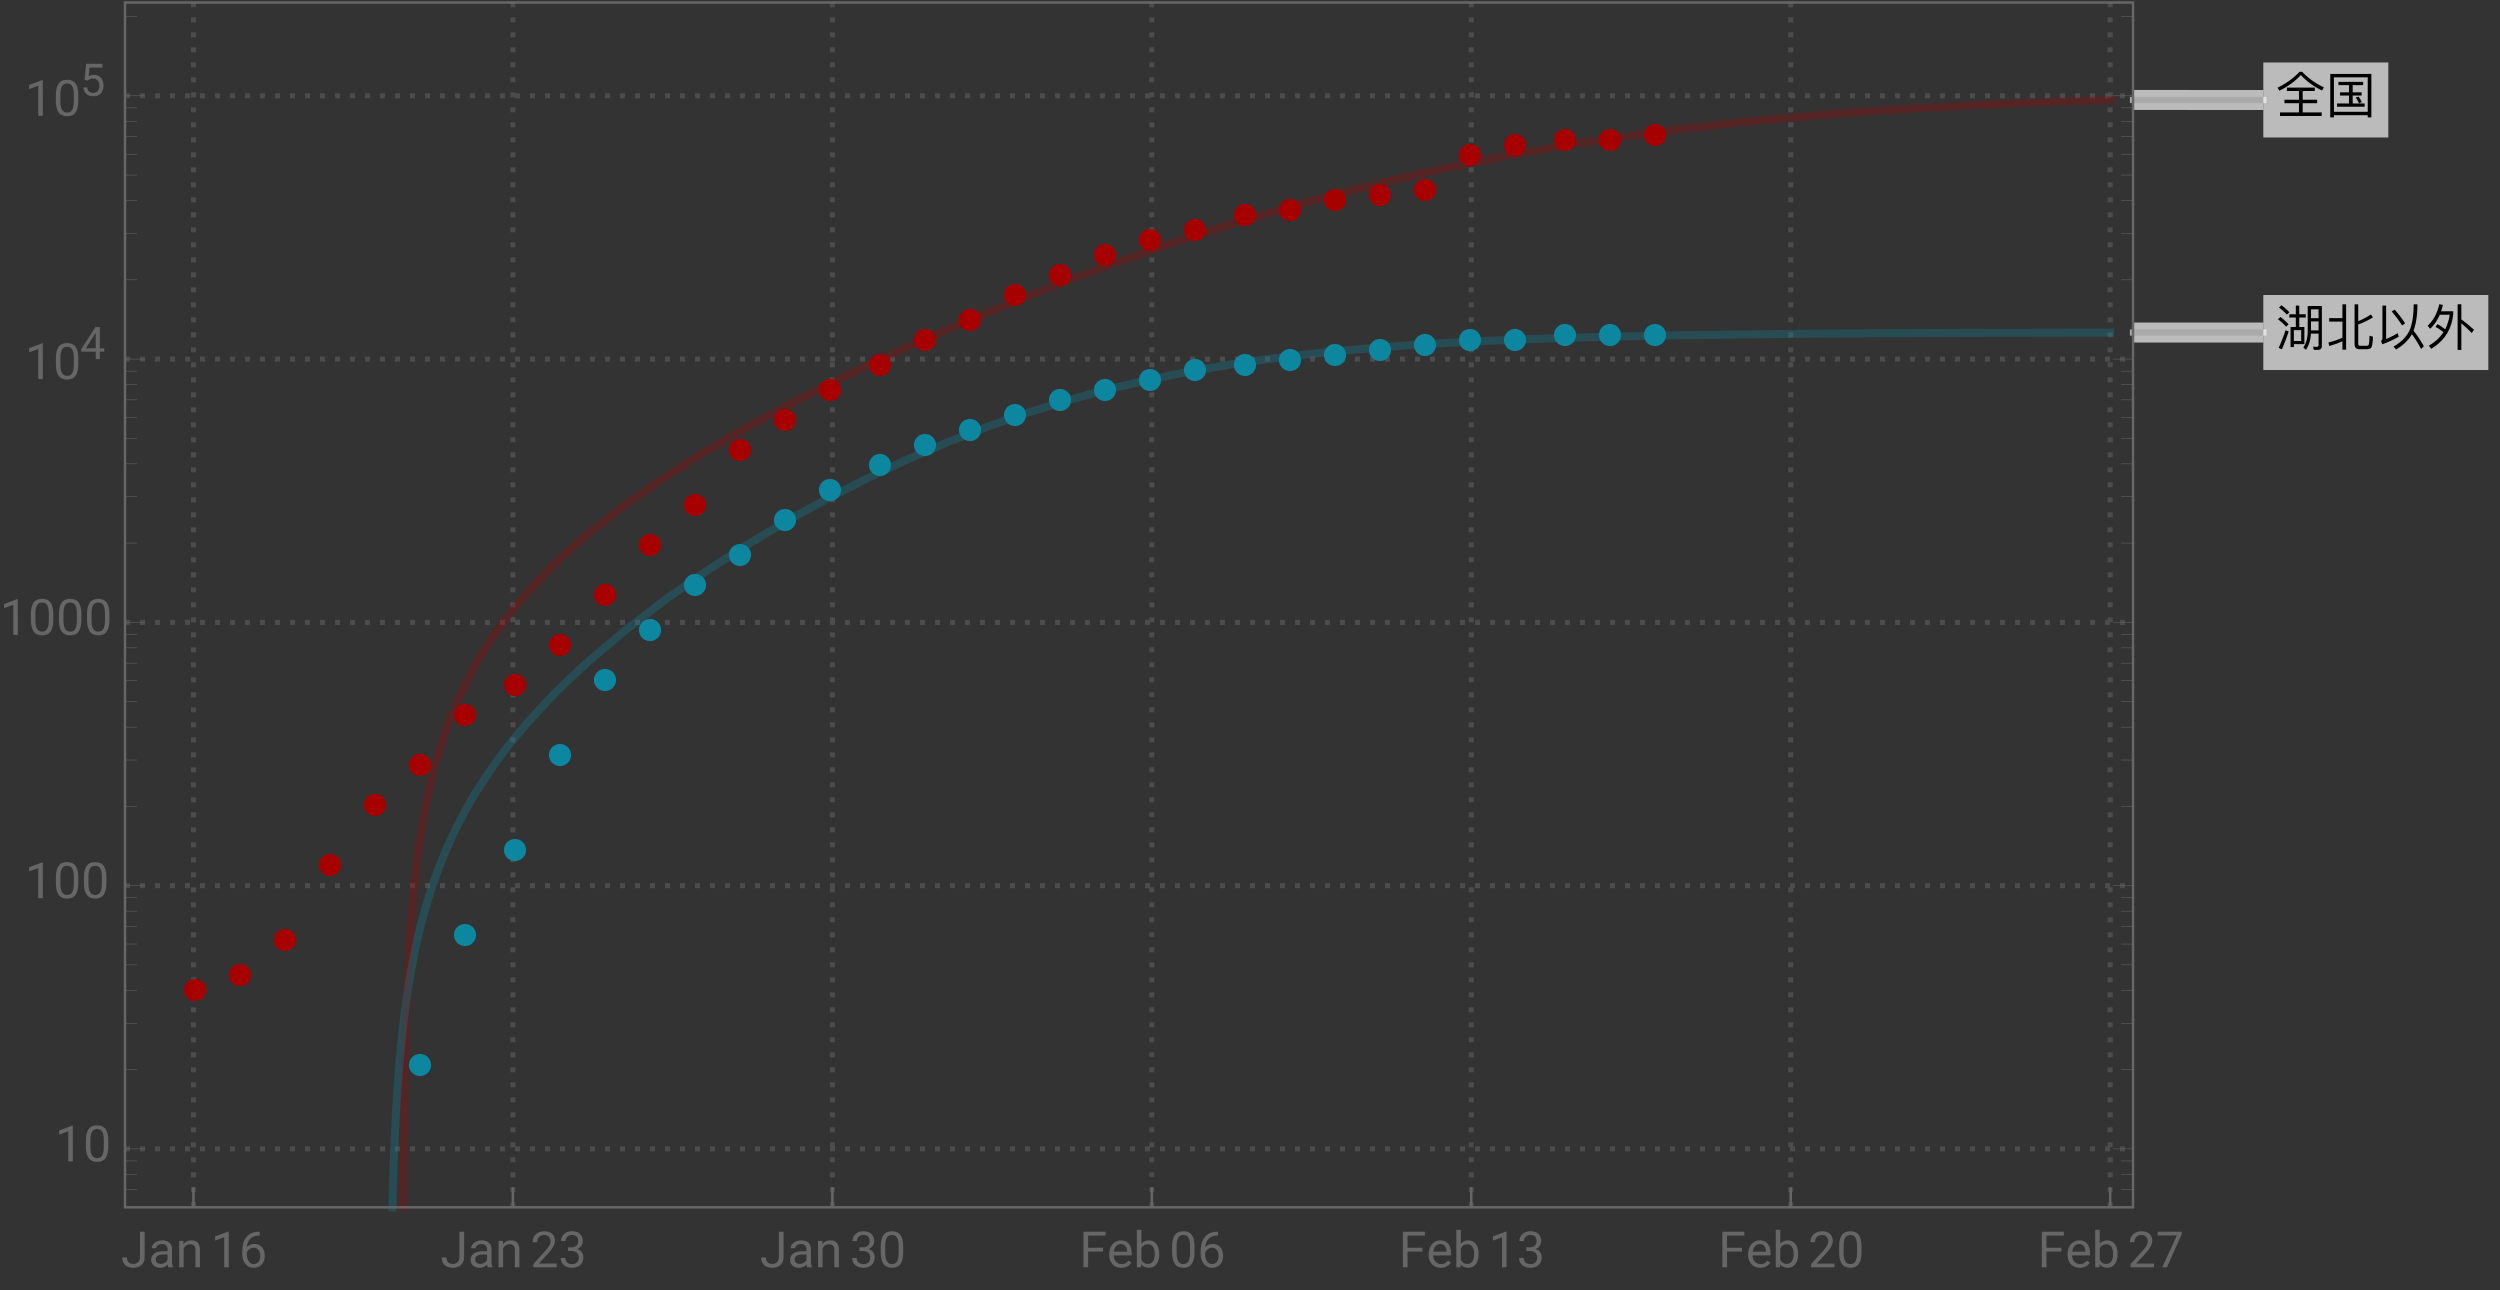 <svg xmlns="http://www.w3.org/2000/svg" xmlns:xlink="http://www.w3.org/1999/xlink" width="500pt" height="344" viewBox="0 0 500 258"><rect x="0" y="0" width="500" height="258" fill="#333333" stroke="none"/><defs><symbol overflow="visible" id="a"><path d="M4.738-8.14C3.578-6.88 2.121-5.82.36-4.97l.352.63C2.48-5.23 3.91-6.282 5-7.49c1.18 1.272 2.59 2.3 4.25 3.1l.36-.64a14.128 14.128 0 01-4.348-3.11zM2.211-4.98v.69h2.418v1.74H1.73v.69h2.9v1.848H.839V.7h8.333v-.71h-3.8v-1.85h2.89v-.692h-2.89V-4.29h2.417v-.691zm0 0"/></symbol><symbol overflow="visible" id="b"><path d="M2.52-6.121v.652h2.109v1.438h-1.79v.64h1.79v1.59H2.25v.66h5.512v-.66h-2.39v-1.59H7.16v-.64H5.371V-5.47H7.47v-.652zm6.59-1.59H.89V.98h.731V.55H8.38v.43h.73zM1.62-.129V-7.03h6.76v6.9zm4.93-3.05l-.57.19c.238.329.46.72.66 1.169l.558-.258A6.323 6.323 0 006.55-3.18zm0 0"/></symbol><symbol overflow="visible" id="c"><path d="M7.04-4.73h1.51v1.808H7.04zm1.51-.63H7.04v-1.78h1.51zM7.02-2.28h1.53v2.22c0 .278-.12.43-.35.43-.24 0-.49-.02-.759-.043l.168.64h.79C8.94.969 9.21.7 9.21.173V-7.8H6.379v5.082C6.359-1.422 6.07-.339 5.5.5l.52.46c.59-.839.921-1.92 1-3.241zm-5.9-5.67l-.492.46c.68.5 1.21.977 1.59 1.419l.5-.489A11.92 11.92 0 001.12-7.95zm-.2 2.34l-.491.46c.691.53 1.231 1.03 1.621 1.49l.5-.488c-.44-.48-.991-.973-1.628-1.461zm1.03 2.649A33.47 33.47 0 01.56.58l.652.28c.5-1.12.95-2.308 1.36-3.57zm3.762-.64H4.69V-5.5h1.297v-.648H4.691v-1.73H4v1.73H2.7v.648H4v1.898H2.95V.41h.66v-.59h2.1zM3.61-.801v-2.18h1.46V-.8zm0 0"/></symbol><symbol overflow="visible" id="d"><path d="M3.32-8.14v2.769H.672v.691H3.32v3.211c-.89.418-1.82.739-2.8.957L.69.2c.93-.258 1.809-.57 2.63-.949V.93h.738v-9.07zM8.22.84c.43 0 .73-.121.89-.36.16-.25.262-.96.32-2.128l-.679-.223c-.031 1.02-.09 1.61-.172 1.793C8.48.078 8.32.16 8.102.16h-1.25c-.25 0-.372-.148-.372-.43v-3.84c.93-.32 1.91-.788 2.95-1.421l-.418-.59c-.82.57-1.66 1.012-2.532 1.332v-3.352h-.73v7.98c0 .661.309 1 .941 1zm0 0"/></symbol><symbol overflow="visible" id="e"><path d="M3.77-7.078l-.598.367C4.05-5.68 4.738-4.75 5.25-3.91l.61-.417c-.481-.781-1.18-1.703-2.09-2.75zM7.21-2.18C7.97-1.129 8.579-.14 9.05.8l.552-.55a22.006 22.006 0 00-2.07-3.121c.058-.149.109-.3.16-.45.417-1.32.628-2.917.628-4.82h-.75c-.011 1.93-.218 3.52-.64 4.77-.551 1.48-1.68 2.7-3.38 3.68l.481.59C5.488.058 6.551-.97 7.211-2.18zM1.29-.14c1.17-.43 2.269-.938 3.288-1.532l-.2-.7c-.769.462-1.538.852-2.32 1.173v-6.68H1.32v6.508c0 .23-.09.41-.27.55zm0 0"/></symbol><symbol overflow="visible" id="f"><path d="M6.36-8.148V.988h.742v-5.316c.578.457 1.27 1.11 2.09 1.93l.437-.66c-.86-.77-1.7-1.462-2.527-2.07v-3.02zM2.32-4.18l-.379.559A7.882 7.882 0 013.52-2.56C2.82-1.48 1.84-.579.59.141l.488.609C3.68-.8 5.141-3.09 5.48-6.121v-.629H3.05c.141-.41.259-.84.36-1.29l-.719-.12c-.402 1.8-1.18 3.238-2.32 4.3l.488.61c.801-.738 1.45-1.672 1.93-2.809h1.98a9.025 9.025 0 01-.917 2.93 8.296 8.296 0 00-1.532-1.05zm0 0"/></symbol><symbol overflow="visible" id="g"><path d="M3.805-7.11h.941v5.036c0 .68-.203 1.21-.613 1.597-.406.383-.953.575-1.633.575-.707 0-1.258-.18-1.648-.543-.395-.36-.594-.867-.594-1.516h.937c0 .406.114.723.336.95.223.23.547.343.969.343.387 0 .7-.121.941-.367.239-.246.36-.586.364-1.028zm0 0"/></symbol><symbol overflow="visible" id="h"><path d="M3.945 0c-.05-.105-.093-.29-.125-.555-.422.434-.922.653-1.507.653-.52 0-.946-.149-1.282-.442a1.438 1.438 0 01-.5-1.12c0-.552.211-.977.63-1.282.417-.305 1.007-.457 1.765-.457h.879v-.414c0-.317-.094-.567-.285-.754-.188-.188-.465-.281-.833-.281-.324 0-.593.082-.812.242-.219.164-.328.36-.328.59H.64c0-.262.093-.516.28-.762.188-.246.442-.441.763-.582.32-.145.671-.219 1.054-.219.61 0 1.086.153 1.434.457.344.305.523.727.535 1.258v2.434c0 .484.063.87.184 1.156V0zm-1.5-.688c.285 0 .555-.074.805-.218a1.35 1.35 0 00.555-.574v-1.083h-.711c-1.106 0-1.656.325-1.656.97 0 .284.093.507.28.663.188.16.43.243.727.243zm0 0"/></symbol><symbol overflow="visible" id="i"><path d="M1.54-5.281l.026.664a1.93 1.93 0 011.582-.766c1.118 0 1.68.633 1.692 1.89V0h-.902v-3.496c-.004-.379-.094-.664-.262-.844-.172-.183-.438-.273-.801-.273-.293 0-.55.078-.77.234a1.59 1.59 0 00-.52.613V0h-.9v-5.281zm0 0"/></symbol><symbol overflow="visible" id="j"><path d="M3.559 0h-.907v-6.02l-1.824.668v-.82l2.59-.973h.14zm0 0"/></symbol><symbol overflow="visible" id="k"><path d="M4.137-7.113v.765h-.168c-.703.012-1.262.223-1.68.625-.414.403-.656.973-.723 1.703.375-.43.887-.644 1.536-.644.617 0 1.113.219 1.48.656.371.438.555 1 .555 1.688 0 .734-.2 1.32-.598 1.757-.398.442-.934.66-1.605.66-.68 0-1.23-.261-1.653-.784C.855-1.212.645-1.883.645-2.704v-.348c0-1.308.277-2.308.835-3 .56-.691 1.391-1.047 2.497-1.062zM2.949-3.91c-.308 0-.594.09-.855.277a1.446 1.446 0 00-.54.7v.331c0 .586.13 1.059.395 1.414.262.36.59.54.985.54.406 0 .726-.153.96-.45.231-.3.348-.691.348-1.175 0-.489-.117-.887-.351-1.188a1.14 1.14 0 00-.942-.45zm0 0"/></symbol><symbol overflow="visible" id="l"><path d="M5.25 0H.59v-.648l2.46-2.735c.364-.414.618-.75.755-1.008.14-.257.21-.527.21-.804 0-.371-.113-.676-.34-.914-.222-.239-.523-.356-.898-.356-.449 0-.797.13-1.047.383-.25.254-.37.613-.37 1.066H.452c0-.652.211-1.183.633-1.586.422-.402.984-.605 1.691-.605.66 0 1.184.172 1.567.52.386.347.578.808.578 1.382 0 .703-.445 1.535-1.336 2.5L1.68-.738h3.57zm0 0"/></symbol><symbol overflow="visible" id="m"><path d="M1.906-3.992h.676c.426-.008.762-.121 1.008-.34.242-.219.363-.512.363-.883 0-.832-.414-1.25-1.242-1.25-.39 0-.703.113-.938.336-.23.223-.347.516-.347.887H.523c0-.563.204-1.031.618-1.406.41-.372.933-.559 1.57-.559.672 0 1.195.176 1.578.531.379.356.57.848.57 1.48 0 .31-.101.61-.3.9a1.81 1.81 0 01-.817.648c.39.125.692.328.903.617.214.285.32.636.32 1.047 0 .64-.207 1.144-.625 1.52-.418.374-.957.562-1.625.562s-1.211-.18-1.63-.543c-.417-.36-.624-.836-.624-1.43h.906c0 .375.121.672.367.898.243.227.57.336.98.336.438 0 .77-.113 1-.34.231-.23.349-.554.349-.98 0-.414-.125-.734-.383-.953-.254-.223-.618-.336-1.098-.344h-.676zm0 0"/></symbol><symbol overflow="visible" id="n"><path d="M5.047-3.031c0 1.058-.18 1.844-.54 2.36-.362.51-.925.769-1.694.769-.758 0-1.32-.25-1.684-.754C.766-1.16.574-1.91.562-2.91v-1.207c0-1.043.18-1.82.54-2.328.363-.508.93-.762 1.703-.762.765 0 1.328.246 1.687.734.36.489.547 1.246.555 2.27zm-.902-1.235c0-.765-.106-1.324-.32-1.675-.216-.348-.555-.524-1.02-.524-.465 0-.801.176-1.012.524-.211.347-.32.882-.328 1.605v1.445c0 .77.113 1.336.336 1.704.222.367.558.546 1.012.546.445 0 .777-.171.992-.515.218-.344.332-.89.34-1.633zm0 0"/></symbol><symbol overflow="visible" id="o"><path d="M4.746-3.14H1.762V0H.824v-7.11H5.23v.774H1.762v2.43h2.984zm0 0"/></symbol><symbol overflow="visible" id="p"><path d="M2.875.098c-.715 0-1.297-.235-1.746-.707-.45-.47-.676-1.098-.676-1.887v-.164c0-.524.102-.992.3-1.406.2-.41.481-.735.84-.965.36-.235.75-.352 1.173-.352.687 0 1.218.227 1.601.68.38.453.57 1.101.57 1.945v.375H1.36c.012.52.164.942.454 1.262.292.32.664.48 1.113.48.316 0 .59-.062.808-.195.223-.129.414-.3.582-.516l.551.43c-.441.68-1.105 1.02-1.992 1.02zm-.11-4.739a1.21 1.21 0 00-.921.399c-.246.265-.399.64-.457 1.117H4.03v-.07c-.023-.457-.148-.813-.367-1.067-.223-.25-.523-.379-.898-.379zm0 0"/></symbol><symbol overflow="visible" id="q"><path d="M5.156-2.582c0 .809-.187 1.453-.554 1.945-.372.489-.872.735-1.497.735-.667 0-1.183-.235-1.546-.707L1.516 0H.684v-7.5h.902v2.797c.367-.453.867-.68 1.508-.68.64 0 1.148.246 1.511.73.368.485.551 1.15.551 1.993zm-.902-.106c0-.613-.121-1.09-.356-1.421-.238-.336-.582-.504-1.027-.504-.598 0-1.023.277-1.285.828V-1.5c.277.555.71.832 1.297.832.43 0 .77-.168 1.008-.504.242-.336.363-.84.363-1.516zm0 0"/></symbol><symbol overflow="visible" id="r"><path d="M5.18-6.602L2.234 0H1.29l2.934-6.367H.375v-.742H5.18zm0 0"/></symbol><symbol overflow="visible" id="s"><path d="M3.965-2.148h.887v.664h-.887V0h-.817v-1.484H.234v-.48l2.864-4.434h.867zm-2.809 0h1.992v-3.137l-.097.176zm0 0"/></symbol><symbol overflow="visible" id="t"><path d="M.906-3.207l.324-3.191h3.278v.75H1.922l-.195 1.746a2.081 2.081 0 011.07-.278c.582 0 1.043.192 1.387.578.343.387.515.907.515 1.563 0 .66-.18 1.18-.535 1.559-.355.378-.851.566-1.492.566-.567 0-1.027-.156-1.383-.469-.36-.312-.562-.746-.613-1.3h.77c.05.367.179.644.39.828.21.187.492.28.836.28.379 0 .676-.128.89-.386.215-.258.32-.617.32-1.07 0-.426-.112-.77-.347-1.031-.234-.258-.543-.387-.93-.387-.355 0-.632.078-.835.23l-.215.18zm0 0"/></symbol></defs><path d="M38.691 241.46V.5m63.891 240.96V.5m63.891 240.96V.5m63.89 240.96V.5m63.891 240.96V.5m63.891 240.96V.5m63.89 240.96V.5M25 229.777h401.602M25 177.125h401.602M25 124.469h401.602M25 71.816h401.602M25 19.16h401.602" fill="none" stroke="#666" stroke-opacity=".5" stroke-dasharray="1,2" stroke-miterlimit="3.25"/><path d="M80.625 241.46l.008-2.831.133-13.418.129-8.418.132-6.148.133-4.852.13-4.012.132-3.418.129-2.98.133-2.64.129-2.372.132-2.156.13-1.973.265-3.512.129-1.578.133-1.476.261-2.707.13-1.246.132-1.188.262-2.207.129-1.031.132-.992.262-1.864.133-.882.129-.852.262-1.617.132-.774.13-.746.265-1.43.523-2.636.13-.606.128-.59.258-1.144.512-2.144.129-.508.129-.5.257-.969.516-1.836.129-.437.129-.434.258-.84.511-1.61 1.032-2.952.128-.348.13-.34.257-.676.512-1.297 1.031-2.421 2.059-4.301.12-.23.118-.231.242-.453.48-.887.958-1.703 1.922-3.137.242-.367.238-.367.48-.719.961-1.39 1.918-2.618.133-.168.13-.168.26-.336.52-.66 1.04-1.285 2.082-2.434 4.167-4.421.243-.243.242-.238.484-.48.973-.938 1.945-1.808 3.887-3.395 7.625-5.984 8.27-5.75 7.718-4.868 8.363-4.863 8.215-4.453 7.657-3.914 8.308-4.031 7.754-3.582 8.402-3.707 8.246-3.48 7.696-3.106 8.344-3.227 7.789-2.875 7.636-2.7 8.286-2.784 7.734-2.465 8.379-2.527 8.226-2.332 7.672-2.04 8.32-2.062 7.766-1.785 7.617-1.625 8.262-1.621 7.707-1.38 8.36-1.362 7.804-1.149 7.649-1.02 8.296-.992 7.747-.828 8.394-.797 8.238-.687 7.688-.57 8.336-.543 7.781-.442 7.629-.383 8.273-.363 7.723-.297.137-.004.133-.007.27-.008 1.616-.059 2.157-.07.132-.004.137-.004.27-.012.539-.015 1.078-.035.133-.004.136-.004.266-.012.539-.016.137-.004.133-.003.27-.008.136-.004.133-.004.136-.004.133-.008" fill="none" stroke-width="1.6" stroke-linecap="square" stroke="#a60000" stroke-opacity=".3" stroke-miterlimit="3.25"/><path d="M78.473 241.46l.066-2.585.129-4.29.133-3.624.129-3.137.132-2.765.13-2.477.132-2.238.13-2.047.132-1.887.133-1.746.129-1.629.132-1.523.262-2.79.13-1.285.132-1.218.262-2.27.129-1.058.132-1.016.262-1.918.133-.906.129-.875.261-1.66.528-3.032.129-.703.133-.687.261-1.317.524-2.453.129-.578.132-.566.262-1.102.524-2.066 1.05-3.719.13-.426.128-.418.258-.816.512-1.563 1.031-2.894.129-.344.129-.336.258-.668.511-1.285 1.032-2.422.128-.289.13-.285.257-.567.512-1.101 1.031-2.098 2.059-3.824.12-.207.118-.21.242-.415.48-.813.958-1.57 1.922-2.949.242-.352.238-.347.48-.692.961-1.34 1.918-2.55.133-.168.13-.168.26-.332.52-.653 1.04-1.277 2.082-2.45 4.167-4.526.485-.5.484-.497.973-.976 1.945-1.899 3.887-3.605 7.625-6.453 8.27-6.313 7.718-5.382 8.363-5.387 8.215-4.89 7.657-4.227 8.308-4.243 7.754-3.644 8.402-3.598 8.246-3.191 7.696-2.664 8.344-2.567 7.789-2.097 7.636-1.797 8.286-1.68 7.734-1.332.129-.02.133-.019.261-.043.524-.082 1.047-.16 2.093-.313 4.192-.578.129-.02.125-.015.257-.035.516-.066 1.027-.13 2.06-.253 4.112-.477.118-.012.12-.011.239-.028 1.441-.152 1.918-.2 3.836-.366.258-.024.262-.023 1.558-.14 2.082-.177 4.16-.328.122-.008.12-.011.243-.016.488-.035.969-.07 1.941-.137 3.883-.254.121-.008.117-.004.715-.047.953-.054 1.903-.11 3.808-.203.258-.015.258-.012.516-.028 1.035-.046 2.062-.098 4.133-.18.121-.008.121-.003.239-.008.484-.02.96-.039 1.93-.074 3.852-.137.133-.004.129-.004.262-.011.523-.016 1.043-.035 2.09-.063 4.18-.12.12-.005h.122l.246-.007.488-.012.973-.027 1.953-.047 3.902-.094h.117l.121-.004.239-.004.476-.012 2.871-.058 3.825-.07.257-.008.262-.004.52-.008 1.035-.02 2.074-.03 4.148-.067h.243l.726-.012.969-.012 1.937-.027 3.872-.047.132-.004h.13l.265-.004.523-.004 1.047-.011 2.102-.024 4.195-.039.129-.004h.129l.258-.004.515-.004 1.028-.007 2.062-.02 4.117-.031h.243l.238-.004.48-.004.961-.004 1.922-.016 3.844-.023h.262l.257-.004.524-.004 1.043-.004 2.082-.011 4.168-.02.12-.004h.364l.488-.004 6.81-.027h.476l.476-.004 2.86-.012 3.816-.011h.516l.515-.004h1.035l2.07-.008 4.137-.012h.965l.969-.004 5.79-.011h.538l.54-.004h1.077l2.157-.004h.539l.539-.004h1.613l.539-.004h1.078" fill="none" stroke-width="1.6" stroke-linecap="square" stroke="#0d86a0" stroke-opacity=".3" stroke-miterlimit="3.25"/><path d="M426.602 19.992h10.468l1.274.004h14.32" fill="none" stroke-width="4" stroke-linejoin="round" stroke="#fff" stroke-opacity=".667" stroke-miterlimit="3.25"/><path d="M426.602 19.992h10.468l1.274.004h14.32" fill="none" stroke-width="1.25" stroke-linecap="square" stroke="#aaa" stroke-miterlimit="3.25"/><path d="M477.664 12.496v15h-25v-15zm0 0" fill="#fff" fill-opacity=".667"/><use xlink:href="#a" x="455.164" y="22.494"/><use xlink:href="#b" x="465.164" y="22.494"/><path d="M426.602 66.504h26.062" fill="none" stroke-width="4" stroke-linejoin="round" stroke="#fff" stroke-opacity=".667" stroke-miterlimit="3.25"/><path d="M426.602 66.504h26.062" fill="none" stroke-width="1.25" stroke-linecap="square" stroke="#aaa" stroke-miterlimit="3.25"/><path d="M497.664 59.004v15h-45v-15zm0 0" fill="#fff" fill-opacity=".667"/><use xlink:href="#c" x="455.164" y="69.004"/><use xlink:href="#d" x="465.164" y="69.004"/><use xlink:href="#e" x="475.164" y="69.004"/><use xlink:href="#f" x="485.164" y="69.004"/><path d="M41.207 198c0-.586-.23-1.148-.645-1.563a2.208 2.208 0 00-1.562-.644 2.21 2.21 0 00-1.563.644 2.208 2.208 0 00-.644 1.563c0 .586.23 1.148.645 1.563.414.414.976.644 1.562.644a2.21 2.21 0 001.563-.644 2.21 2.21 0 00.644-1.563zm9-3c0-.586-.23-1.148-.645-1.563a2.208 2.208 0 00-1.562-.644 2.21 2.21 0 00-1.563.644 2.208 2.208 0 00-.644 1.563c0 .586.23 1.148.645 1.563.414.414.976.644 1.562.644a2.21 2.21 0 001.563-.644 2.21 2.21 0 00.644-1.563zm9-7c0-.586-.23-1.148-.645-1.563a2.208 2.208 0 00-1.562-.644 2.21 2.21 0 00-1.563.644 2.208 2.208 0 00-.644 1.563c0 .586.23 1.148.645 1.563.414.414.976.644 1.562.644a2.21 2.21 0 001.563-.644 2.21 2.21 0 00.644-1.563zm9-15a2.21 2.21 0 00-.644-1.563 2.208 2.208 0 00-1.563-.644 2.21 2.21 0 00-1.563.644 2.208 2.208 0 00-.644 1.563c0 .586.23 1.148.645 1.563.414.414.976.644 1.562.644a2.21 2.21 0 001.563-.644 2.21 2.21 0 00.644-1.563zm9-12a2.21 2.21 0 00-.644-1.563 2.208 2.208 0 00-1.563-.644 2.21 2.21 0 00-1.563.644 2.208 2.208 0 00-.644 1.563c0 .586.23 1.148.644 1.563.415.414.977.644 1.563.644s1.148-.23 1.563-.644a2.21 2.21 0 00.644-1.563zm9-8a2.21 2.21 0 00-.644-1.563 2.208 2.208 0 00-1.563-.644 2.21 2.21 0 00-1.563.644 2.208 2.208 0 00-.644 1.563c0 .586.23 1.148.644 1.563.415.414.977.644 1.563.644s1.148-.23 1.563-.644a2.21 2.21 0 00.644-1.563zm9-10a2.21 2.21 0 00-.644-1.563 2.208 2.208 0 00-1.563-.644 2.21 2.21 0 00-1.563.644 2.208 2.208 0 00-.644 1.563c0 .586.23 1.148.644 1.563.415.414.977.644 1.563.644s1.148-.23 1.563-.644a2.21 2.21 0 00.644-1.563zm10-6a2.21 2.21 0 00-.644-1.563 2.208 2.208 0 00-1.563-.644 2.21 2.21 0 00-1.563.644 2.208 2.208 0 00-.644 1.563c0 .586.23 1.148.644 1.563.415.414.977.644 1.563.644s1.148-.23 1.563-.644a2.21 2.21 0 00.644-1.563zm9-8a2.21 2.21 0 00-.644-1.563 2.208 2.208 0 00-1.563-.644 2.21 2.21 0 00-1.563.644 2.208 2.208 0 00-.644 1.563c0 .586.23 1.148.644 1.563.415.414.977.644 1.563.644s1.148-.23 1.563-.644a2.21 2.21 0 00.644-1.563zm9-10a2.21 2.21 0 00-.644-1.563 2.208 2.208 0 00-1.563-.644 2.21 2.21 0 00-1.563.644 2.208 2.208 0 00-.644 1.563c0 .586.23 1.148.644 1.563.415.414.977.644 1.563.644s1.148-.23 1.563-.644a2.21 2.21 0 00.644-1.563zm9-10a2.21 2.21 0 00-.644-1.563 2.208 2.208 0 00-1.563-.644 2.21 2.21 0 00-1.563.644 2.208 2.208 0 00-.644 1.563c0 .586.23 1.148.644 1.563.415.414.977.644 1.563.644s1.148-.23 1.563-.644a2.21 2.21 0 00.644-1.563zm9-8a2.21 2.21 0 00-.644-1.563 2.208 2.208 0 00-1.563-.644 2.21 2.21 0 00-1.563.644 2.208 2.208 0 00-.644 1.563c0 .586.23 1.148.644 1.563.415.414.977.644 1.563.644s1.148-.23 1.563-.644a2.21 2.21 0 00.644-1.563zm9-11a2.21 2.21 0 00-.644-1.563 2.208 2.208 0 00-1.563-.644 2.21 2.21 0 00-1.563.644 2.208 2.208 0 00-.644 1.563c0 .586.23 1.148.644 1.563.415.414.977.644 1.563.644s1.148-.23 1.563-.644a2.21 2.21 0 00.644-1.563zm9-6a2.21 2.21 0 00-.644-1.563 2.208 2.208 0 00-1.563-.644 2.21 2.21 0 00-1.563.644 2.208 2.208 0 00-.644 1.563c0 .586.23 1.148.644 1.563.415.414.977.644 1.563.644s1.148-.23 1.563-.644a2.21 2.21 0 00.644-1.563zm9-6a2.21 2.21 0 00-.644-1.563 2.208 2.208 0 00-1.563-.644 2.21 2.21 0 00-1.563.644 2.208 2.208 0 00-.644 1.563c0 .586.23 1.148.644 1.563.415.414.977.644 1.563.644s1.148-.23 1.563-.644a2.21 2.21 0 00.644-1.563zm10-5a2.21 2.21 0 00-.644-1.563 2.208 2.208 0 00-1.563-.644 2.21 2.21 0 00-1.563.644 2.208 2.208 0 00-.644 1.563c0 .586.23 1.148.644 1.563.415.414.977.644 1.563.644s1.148-.23 1.563-.644a2.21 2.21 0 00.644-1.563zm9-5a2.21 2.21 0 00-.644-1.563 2.208 2.208 0 00-1.563-.644 2.21 2.21 0 00-1.563.644 2.208 2.208 0 00-.644 1.563c0 .586.23 1.148.644 1.563.415.414.977.644 1.563.644s1.148-.23 1.563-.644a2.21 2.21 0 00.644-1.563zm9-4a2.21 2.21 0 00-.644-1.563 2.208 2.208 0 00-1.563-.644c-.586 0-1.148.23-1.563.645a2.208 2.208 0 00-.644 1.562c0 .586.23 1.148.644 1.563.415.414.977.644 1.563.644s1.148-.23 1.563-.644a2.21 2.21 0 00.644-1.563zm9-5a2.21 2.21 0 00-.644-1.563 2.208 2.208 0 00-1.563-.644c-.586 0-1.148.23-1.563.645a2.208 2.208 0 00-.644 1.562c0 .586.23 1.148.644 1.563.415.414.977.644 1.563.644s1.148-.23 1.563-.645c.414-.414.644-.976.644-1.562zm9-4a2.21 2.21 0 00-.644-1.563 2.208 2.208 0 00-1.563-.644c-.586 0-1.148.23-1.563.645a2.208 2.208 0 00-.644 1.562c0 .586.23 1.148.644 1.563.415.414.977.644 1.563.644s1.148-.23 1.563-.645c.414-.414.644-.976.644-1.562zm9-4a2.21 2.21 0 00-.644-1.563 2.208 2.208 0 00-1.563-.644c-.586 0-1.148.23-1.563.645a2.208 2.208 0 00-.644 1.562c0 .586.23 1.148.644 1.563.415.414.977.644 1.563.644s1.148-.23 1.563-.645c.414-.414.644-.976.644-1.562zm9-3a2.21 2.21 0 00-.644-1.563 2.208 2.208 0 00-1.563-.644c-.586 0-1.148.23-1.563.645a2.208 2.208 0 00-.644 1.562c0 .586.23 1.148.644 1.563.415.414.977.644 1.563.644s1.148-.23 1.563-.645c.414-.414.644-.976.644-1.562zm9-2a2.21 2.21 0 00-.644-1.563 2.208 2.208 0 00-1.563-.644c-.586 0-1.148.23-1.563.645a2.208 2.208 0 00-.644 1.562c0 .586.23 1.148.644 1.563.415.414.977.644 1.563.644s1.148-.23 1.563-.645c.414-.414.644-.976.644-1.562zm10-3a2.21 2.21 0 00-.644-1.563 2.208 2.208 0 00-1.563-.644c-.586 0-1.148.23-1.563.645a2.208 2.208 0 00-.644 1.562c0 .586.23 1.148.644 1.563.415.414.977.644 1.563.644s1.148-.23 1.563-.645c.414-.414.644-.976.644-1.562zm9-1a2.21 2.21 0 00-.644-1.563 2.208 2.208 0 00-1.563-.644c-.586 0-1.148.23-1.563.645a2.208 2.208 0 00-.644 1.562c0 .586.23 1.148.644 1.563.415.414.977.644 1.563.644s1.148-.23 1.563-.645c.414-.414.644-.976.644-1.562zm9-2a2.21 2.21 0 00-.644-1.563 2.208 2.208 0 00-1.563-.644c-.586 0-1.148.23-1.563.645a2.208 2.208 0 00-.644 1.562c0 .586.23 1.148.644 1.563.415.414.977.644 1.563.644s1.148-.23 1.563-.645c.414-.414.644-.976.644-1.562zm9-1a2.21 2.21 0 00-.644-1.563 2.208 2.208 0 00-1.563-.644c-.586 0-1.148.23-1.563.645a2.208 2.208 0 00-.644 1.562c0 .586.23 1.148.644 1.563.415.414.977.644 1.563.644s1.148-.23 1.563-.645c.414-.414.644-.976.644-1.562zm9-1a2.21 2.21 0 00-.644-1.563 2.208 2.208 0 00-1.563-.644c-.586 0-1.148.23-1.563.645a2.208 2.208 0 00-.644 1.562c0 .586.23 1.148.644 1.563.415.414.977.644 1.563.644s1.148-.23 1.563-.645c.414-.414.644-.976.644-1.562zm9-7a2.21 2.21 0 00-.644-1.563 2.208 2.208 0 00-1.563-.644c-.586 0-1.148.23-1.563.645a2.208 2.208 0 00-.644 1.562c0 .586.23 1.148.644 1.563.415.414.977.644 1.563.644s1.148-.23 1.563-.645c.414-.414.644-.976.644-1.562zm9-2a2.21 2.21 0 00-.644-1.563 2.208 2.208 0 00-1.563-.644c-.586 0-1.148.23-1.563.645a2.208 2.208 0 00-.644 1.562c0 .586.23 1.148.644 1.563.415.414.977.644 1.563.644s1.148-.23 1.563-.645c.414-.414.644-.976.644-1.562zm10-1a2.21 2.21 0 00-.644-1.563 2.208 2.208 0 00-1.563-.644c-.586 0-1.148.23-1.563.645a2.208 2.208 0 00-.644 1.562c0 .586.23 1.148.644 1.563.415.414.977.644 1.563.644s1.148-.23 1.563-.645c.414-.414.644-.976.644-1.562zm9 0a2.21 2.21 0 00-.644-1.563 2.208 2.208 0 00-1.563-.644c-.586 0-1.148.23-1.563.645a2.208 2.208 0 00-.644 1.562c0 .586.23 1.148.644 1.563.415.414.977.644 1.563.644s1.148-.23 1.563-.645c.414-.414.644-.976.644-1.562zm9-1a2.21 2.21 0 00-.644-1.563 2.208 2.208 0 00-1.563-.644c-.586 0-1.148.23-1.563.645a2.208 2.208 0 00-.644 1.562c0 .586.23 1.148.644 1.563.415.414.977.644 1.563.644s1.148-.23 1.563-.645c.414-.414.644-.976.644-1.562zm0 0" fill-rule="evenodd" fill="#a60000"/><path d="M86.207 213a2.21 2.21 0 00-.644-1.563 2.208 2.208 0 00-1.563-.644 2.21 2.21 0 00-1.563.644 2.208 2.208 0 00-.644 1.563c0 .586.23 1.148.644 1.563.415.414.977.644 1.563.644s1.148-.23 1.563-.644a2.21 2.21 0 00.644-1.563zm9-26a2.21 2.21 0 00-.644-1.563 2.208 2.208 0 00-1.563-.644 2.21 2.21 0 00-1.563.644 2.208 2.208 0 00-.644 1.563c0 .586.23 1.148.644 1.563.415.414.977.644 1.563.644s1.148-.23 1.563-.644a2.21 2.21 0 00.644-1.563zm10-17a2.21 2.21 0 00-.644-1.563 2.208 2.208 0 00-1.563-.644 2.21 2.21 0 00-1.563.644 2.208 2.208 0 00-.644 1.563c0 .586.23 1.148.644 1.563.415.414.977.644 1.563.644s1.148-.23 1.563-.644a2.21 2.21 0 00.644-1.563zm9-19a2.21 2.21 0 00-.644-1.563 2.208 2.208 0 00-1.563-.644 2.21 2.21 0 00-1.563.644 2.208 2.208 0 00-.644 1.563c0 .586.23 1.148.644 1.563.415.414.977.644 1.563.644s1.148-.23 1.563-.644a2.21 2.21 0 00.644-1.563zm9-15a2.21 2.21 0 00-.644-1.563 2.208 2.208 0 00-1.563-.644 2.21 2.21 0 00-1.563.644 2.208 2.208 0 00-.644 1.563c0 .586.23 1.148.644 1.563.415.414.977.644 1.563.644s1.148-.23 1.563-.644a2.21 2.21 0 00.644-1.563zm9-10a2.21 2.21 0 00-.644-1.563 2.208 2.208 0 00-1.563-.644 2.21 2.21 0 00-1.563.644 2.208 2.208 0 00-.644 1.563c0 .586.23 1.148.644 1.563.415.414.977.644 1.563.644s1.148-.23 1.563-.644a2.21 2.21 0 00.644-1.563zm9-9a2.21 2.21 0 00-.644-1.563 2.208 2.208 0 00-1.563-.644 2.21 2.21 0 00-1.563.644 2.208 2.208 0 00-.644 1.563c0 .586.23 1.148.644 1.563.415.414.977.644 1.563.644s1.148-.23 1.563-.644a2.21 2.21 0 00.644-1.563zm9-6a2.21 2.21 0 00-.644-1.563 2.208 2.208 0 00-1.563-.644 2.21 2.21 0 00-1.563.644 2.208 2.208 0 00-.644 1.563c0 .586.23 1.148.644 1.563.415.414.977.644 1.563.644s1.148-.23 1.563-.644a2.21 2.21 0 00.644-1.563zm9-7a2.21 2.21 0 00-.644-1.563 2.208 2.208 0 00-1.563-.644 2.21 2.21 0 00-1.563.644 2.208 2.208 0 00-.644 1.563c0 .586.23 1.148.644 1.563.415.414.977.644 1.563.644s1.148-.23 1.563-.644a2.21 2.21 0 00.644-1.563zm9-6a2.21 2.21 0 00-.644-1.563 2.208 2.208 0 00-1.563-.644 2.21 2.21 0 00-1.563.644 2.208 2.208 0 00-.644 1.563c0 .586.23 1.148.644 1.563.415.414.977.644 1.563.644s1.148-.23 1.563-.644a2.21 2.21 0 00.644-1.563zm10-5a2.21 2.21 0 00-.644-1.563 2.208 2.208 0 00-1.563-.644 2.21 2.21 0 00-1.563.644 2.208 2.208 0 00-.644 1.563c0 .586.23 1.148.644 1.563.415.414.977.644 1.563.644s1.148-.23 1.563-.644a2.21 2.21 0 00.644-1.563zm9-4a2.21 2.21 0 00-.644-1.563 2.208 2.208 0 00-1.563-.644 2.21 2.21 0 00-1.563.644 2.208 2.208 0 00-.644 1.563c0 .586.23 1.148.644 1.563.415.414.977.644 1.563.644s1.148-.23 1.563-.644a2.21 2.21 0 00.644-1.563zm9-3a2.21 2.21 0 00-.644-1.563 2.208 2.208 0 00-1.563-.644 2.21 2.21 0 00-1.563.644 2.208 2.208 0 00-.644 1.563c0 .586.23 1.148.644 1.563.415.414.977.644 1.563.644s1.148-.23 1.563-.644a2.21 2.21 0 00.644-1.563zm9-3a2.21 2.21 0 00-.644-1.563 2.208 2.208 0 00-1.563-.644 2.21 2.21 0 00-1.563.644 2.208 2.208 0 00-.644 1.563c0 .586.23 1.148.644 1.563.415.414.977.644 1.563.644s1.148-.23 1.563-.644a2.21 2.21 0 00.644-1.563zm9-3a2.21 2.21 0 00-.644-1.563 2.208 2.208 0 00-1.563-.644 2.21 2.21 0 00-1.563.644 2.208 2.208 0 00-.644 1.563c0 .586.23 1.148.644 1.563.415.414.977.644 1.563.644s1.148-.23 1.563-.644a2.21 2.21 0 00.644-1.563zm9-2a2.21 2.21 0 00-.644-1.563 2.208 2.208 0 00-1.563-.644 2.21 2.21 0 00-1.563.644 2.208 2.208 0 00-.644 1.563c0 .586.23 1.148.644 1.563.415.414.977.644 1.563.644s1.148-.23 1.563-.644a2.21 2.21 0 00.644-1.563zm9-2a2.21 2.21 0 00-.644-1.563 2.208 2.208 0 00-1.563-.644 2.21 2.21 0 00-1.563.644 2.208 2.208 0 00-.644 1.563c0 .586.23 1.148.644 1.563.415.414.977.644 1.563.644s1.148-.23 1.563-.644a2.21 2.21 0 00.644-1.563zm9-2a2.21 2.21 0 00-.644-1.563 2.208 2.208 0 00-1.563-.644 2.21 2.21 0 00-1.563.644 2.208 2.208 0 00-.644 1.563c0 .586.23 1.148.644 1.563.415.414.977.644 1.563.644s1.148-.23 1.563-.644a2.21 2.21 0 00.644-1.563zm10-1a2.21 2.21 0 00-.644-1.563 2.208 2.208 0 00-1.563-.644 2.21 2.21 0 00-1.563.644 2.208 2.208 0 00-.644 1.563c0 .586.23 1.148.644 1.563.415.414.977.644 1.563.644s1.148-.23 1.563-.644a2.21 2.21 0 00.644-1.563zm9-1a2.21 2.21 0 00-.644-1.563 2.208 2.208 0 00-1.563-.644 2.21 2.21 0 00-1.563.644 2.208 2.208 0 00-.644 1.563c0 .586.23 1.148.644 1.563.415.414.977.644 1.563.644s1.148-.23 1.563-.644a2.21 2.21 0 00.644-1.563zm9-1a2.21 2.21 0 00-.644-1.563 2.208 2.208 0 00-1.563-.644 2.21 2.21 0 00-1.563.644 2.208 2.208 0 00-.644 1.563c0 .586.23 1.148.644 1.563.415.414.977.644 1.563.644s1.148-.23 1.563-.644a2.21 2.21 0 00.644-1.563zm9-1a2.21 2.21 0 00-.644-1.563 2.208 2.208 0 00-1.563-.644 2.21 2.21 0 00-1.563.644 2.208 2.208 0 00-.644 1.563c0 .586.23 1.148.644 1.563.415.414.977.644 1.563.644s1.148-.23 1.563-.644a2.21 2.21 0 00.644-1.563zm9-1a2.21 2.21 0 00-.644-1.563 2.208 2.208 0 00-1.563-.644 2.21 2.21 0 00-1.563.644 2.208 2.208 0 00-.644 1.563c0 .586.23 1.148.644 1.563.415.414.977.644 1.563.644s1.148-.23 1.563-.644a2.21 2.21 0 00.644-1.563zm9-1a2.21 2.21 0 00-.644-1.563 2.208 2.208 0 00-1.563-.644 2.21 2.21 0 00-1.563.644 2.208 2.208 0 00-.644 1.563c0 .586.23 1.148.644 1.563.415.414.977.644 1.563.644s1.148-.23 1.563-.644a2.21 2.21 0 00.644-1.563zm9 0a2.21 2.21 0 00-.644-1.563 2.208 2.208 0 00-1.563-.644 2.21 2.21 0 00-1.563.644 2.208 2.208 0 00-.644 1.563c0 .586.23 1.148.644 1.563.415.414.977.644 1.563.644s1.148-.23 1.563-.644a2.21 2.21 0 00.644-1.563zm10-1a2.21 2.21 0 00-.644-1.563 2.208 2.208 0 00-1.563-.644 2.21 2.21 0 00-1.563.644 2.208 2.208 0 00-.644 1.563c0 .586.23 1.148.644 1.563.415.414.977.644 1.563.644s1.148-.23 1.563-.644a2.21 2.21 0 00.644-1.563zm9 0a2.21 2.21 0 00-.644-1.563 2.208 2.208 0 00-1.563-.644 2.21 2.21 0 00-1.563.644 2.208 2.208 0 00-.644 1.563c0 .586.23 1.148.644 1.563.415.414.977.644 1.563.644s1.148-.23 1.563-.644a2.21 2.21 0 00.644-1.563zm9 0a2.21 2.21 0 00-.644-1.563 2.208 2.208 0 00-1.563-.644 2.21 2.21 0 00-1.563.644 2.208 2.208 0 00-.644 1.563c0 .586.23 1.148.644 1.563.415.414.977.644 1.563.644s1.148-.23 1.563-.644a2.21 2.21 0 00.644-1.563zm0 0" fill-rule="evenodd" fill="#0d86a0"/><path d="M426.602 241.46H25m0 0V.5m0 0h401.602m0 0v240.96" fill="none" stroke-width=".5" stroke-linecap="square" stroke="#666" stroke-miterlimit="3.25"/><path d="M38.691 241.46v-4" fill="none" stroke-width=".5" stroke="#666" stroke-miterlimit="3.25"/><g fill="#666"><use xlink:href="#g" x="24.191" y="253.46"/><use xlink:href="#h" x="29.708" y="253.46"/><use xlink:href="#i" x="35.148" y="253.46"/></g><g fill="#666"><use xlink:href="#j" x="42.191" y="253.46"/><use xlink:href="#k" x="47.806" y="253.46"/></g><path d="M102.582 241.46v-4" fill="none" stroke-width=".5" stroke="#666" stroke-miterlimit="3.25"/><g fill="#666"><use xlink:href="#g" x="88.082" y="253.46"/><use xlink:href="#h" x="93.599" y="253.46"/><use xlink:href="#i" x="99.039" y="253.46"/></g><g fill="#666"><use xlink:href="#l" x="106.082" y="253.46"/><use xlink:href="#m" x="111.697" y="253.46"/></g><path d="M166.473 241.46v-4" fill="none" stroke-width=".5" stroke="#666" stroke-miterlimit="3.25"/><g fill="#666"><use xlink:href="#g" x="151.973" y="253.46"/><use xlink:href="#h" x="157.49" y="253.46"/><use xlink:href="#i" x="162.93" y="253.46"/></g><g fill="#666"><use xlink:href="#m" x="169.973" y="253.46"/><use xlink:href="#n" x="175.588" y="253.46"/></g><path d="M230.363 241.46v-4" fill="none" stroke-width=".5" stroke="#666" stroke-miterlimit="3.25"/><g fill="#666"><use xlink:href="#o" x="215.864" y="253.46"/><use xlink:href="#p" x="221.391" y="253.46"/><use xlink:href="#q" x="226.689" y="253.46"/></g><g fill="#666"><use xlink:href="#n" x="233.864" y="253.46"/><use xlink:href="#k" x="239.479" y="253.46"/></g><path d="M294.254 241.46v-4" fill="none" stroke-width=".5" stroke="#666" stroke-miterlimit="3.25"/><g fill="#666"><use xlink:href="#o" x="279.754" y="253.46"/><use xlink:href="#p" x="285.282" y="253.46"/><use xlink:href="#q" x="290.58" y="253.46"/></g><g fill="#666"><use xlink:href="#j" x="297.754" y="253.46"/><use xlink:href="#m" x="303.37" y="253.46"/></g><path d="M358.145 241.46v-4" fill="none" stroke-width=".5" stroke="#666" stroke-miterlimit="3.25"/><g fill="#666"><use xlink:href="#o" x="343.645" y="253.46"/><use xlink:href="#p" x="349.173" y="253.46"/><use xlink:href="#q" x="354.471" y="253.46"/></g><g fill="#666"><use xlink:href="#l" x="361.645" y="253.46"/><use xlink:href="#n" x="367.261" y="253.46"/></g><path d="M422.035 241.46v-4" fill="none" stroke-width=".5" stroke="#666" stroke-miterlimit="3.25"/><g fill="#666"><use xlink:href="#o" x="407.536" y="253.46"/><use xlink:href="#p" x="413.064" y="253.46"/><use xlink:href="#q" x="418.361" y="253.46"/></g><g fill="#666"><use xlink:href="#l" x="425.536" y="253.46"/><use xlink:href="#r" x="431.152" y="253.46"/></g><path d="M25 229.777h4.016" fill="none" stroke-width=".1" stroke="#666" stroke-miterlimit="3.25"/><g fill="#666"><use xlink:href="#j" x="11" y="232.279"/><use xlink:href="#n" x="16.615" y="232.279"/></g><path d="M25 177.125h4.016" fill="none" stroke-width=".1" stroke="#666" stroke-miterlimit="3.25"/><g fill="#666"><use xlink:href="#j" x="5" y="179.625"/><use xlink:href="#n" x="10.615" y="179.625"/><use xlink:href="#n" x="16.23" y="179.625"/></g><path d="M25 124.469h4.016" fill="none" stroke-width=".1" stroke="#666" stroke-miterlimit="3.25"/><g fill="#666"><use xlink:href="#j" y="126.97"/><use xlink:href="#n" x="5.615" y="126.97"/><use xlink:href="#n" x="11.23" y="126.97"/><use xlink:href="#n" x="16.846" y="126.97"/></g><path d="M25 71.816h4.016" fill="none" stroke-width=".1" stroke="#666" stroke-miterlimit="3.25"/><g fill="#666"><use xlink:href="#j" x="5" y="75.816"/><use xlink:href="#n" x="10.615" y="75.816"/></g><use xlink:href="#s" x="16" y="71.816" fill="#666"/><path d="M25 19.16h4.016" fill="none" stroke-width=".1" stroke="#666" stroke-miterlimit="3.25"/><g fill="#666"><use xlink:href="#j" x="5" y="23.162"/><use xlink:href="#n" x="10.615" y="23.162"/></g><use xlink:href="#t" x="16" y="19.162" fill="#666"/><path d="M25 241.46h2.398M25 237.934h2.398M25 234.883h2.398M25 232.188h2.398M25 213.93h2.398M25 204.656h2.398M25 198.078h2.398M25 192.977h2.398M25 188.805h2.398M25 185.281h2.398M25 182.227h2.398M25 179.535h2.398M25 161.273h2.398M25 152.004h2.398M25 145.422h2.398M25 140.32h2.398M25 136.152h2.398M25 132.625h2.398M25 129.574h2.398M25 126.879h2.398M25 108.621h2.398M25 99.348h2.398M25 92.77h2.398M25 87.668h2.398M25 83.496h2.398M25 79.973h2.398M25 76.918h2.398M25 74.227h2.398M25 55.965h2.398M25 46.695h2.398M25 40.113h2.398M25 35.012h2.398M25 30.844h2.398M25 27.316h2.398M25 24.266h2.398M25 21.57h2.398M25 3.313h2.398m399.204 226.464h-4.02m4.02-52.652h-4.02m4.02-52.656h-4.02m4.02-52.653h-4.02m4.02-52.656h-4.02m4.02 222.3h-2.403m2.403-3.526h-2.403m2.403-3.051h-2.403m2.403-2.695h-2.403m2.403-18.258h-2.403m2.403-9.274h-2.403m2.403-6.578h-2.403m2.403-5.101h-2.403m2.403-4.172h-2.403m2.403-3.524h-2.403m2.403-3.054h-2.403m2.403-2.692h-2.403m2.403-18.262h-2.403m2.403-9.269h-2.403m2.403-6.582h-2.403m2.403-5.102h-2.403m2.403-4.168h-2.403m2.403-3.527h-2.403m2.403-3.051h-2.403m2.403-2.695h-2.403m2.403-18.258h-2.403m2.403-9.273h-2.403m2.403-6.578h-2.403m2.403-5.102h-2.403m2.403-4.172h-2.403m2.403-3.523h-2.403m2.403-3.055h-2.403m2.403-2.691h-2.403m2.403-18.262h-2.403m2.403-9.27h-2.403m2.403-6.582h-2.403m2.403-5.101h-2.403m2.403-4.168h-2.403m2.403-3.528h-2.403m2.403-3.05h-2.403m2.403-2.696h-2.403m2.403-18.257h-2.403" fill="none" stroke-width=".1" stroke="#666" stroke-miterlimit="3.25"/></svg>
